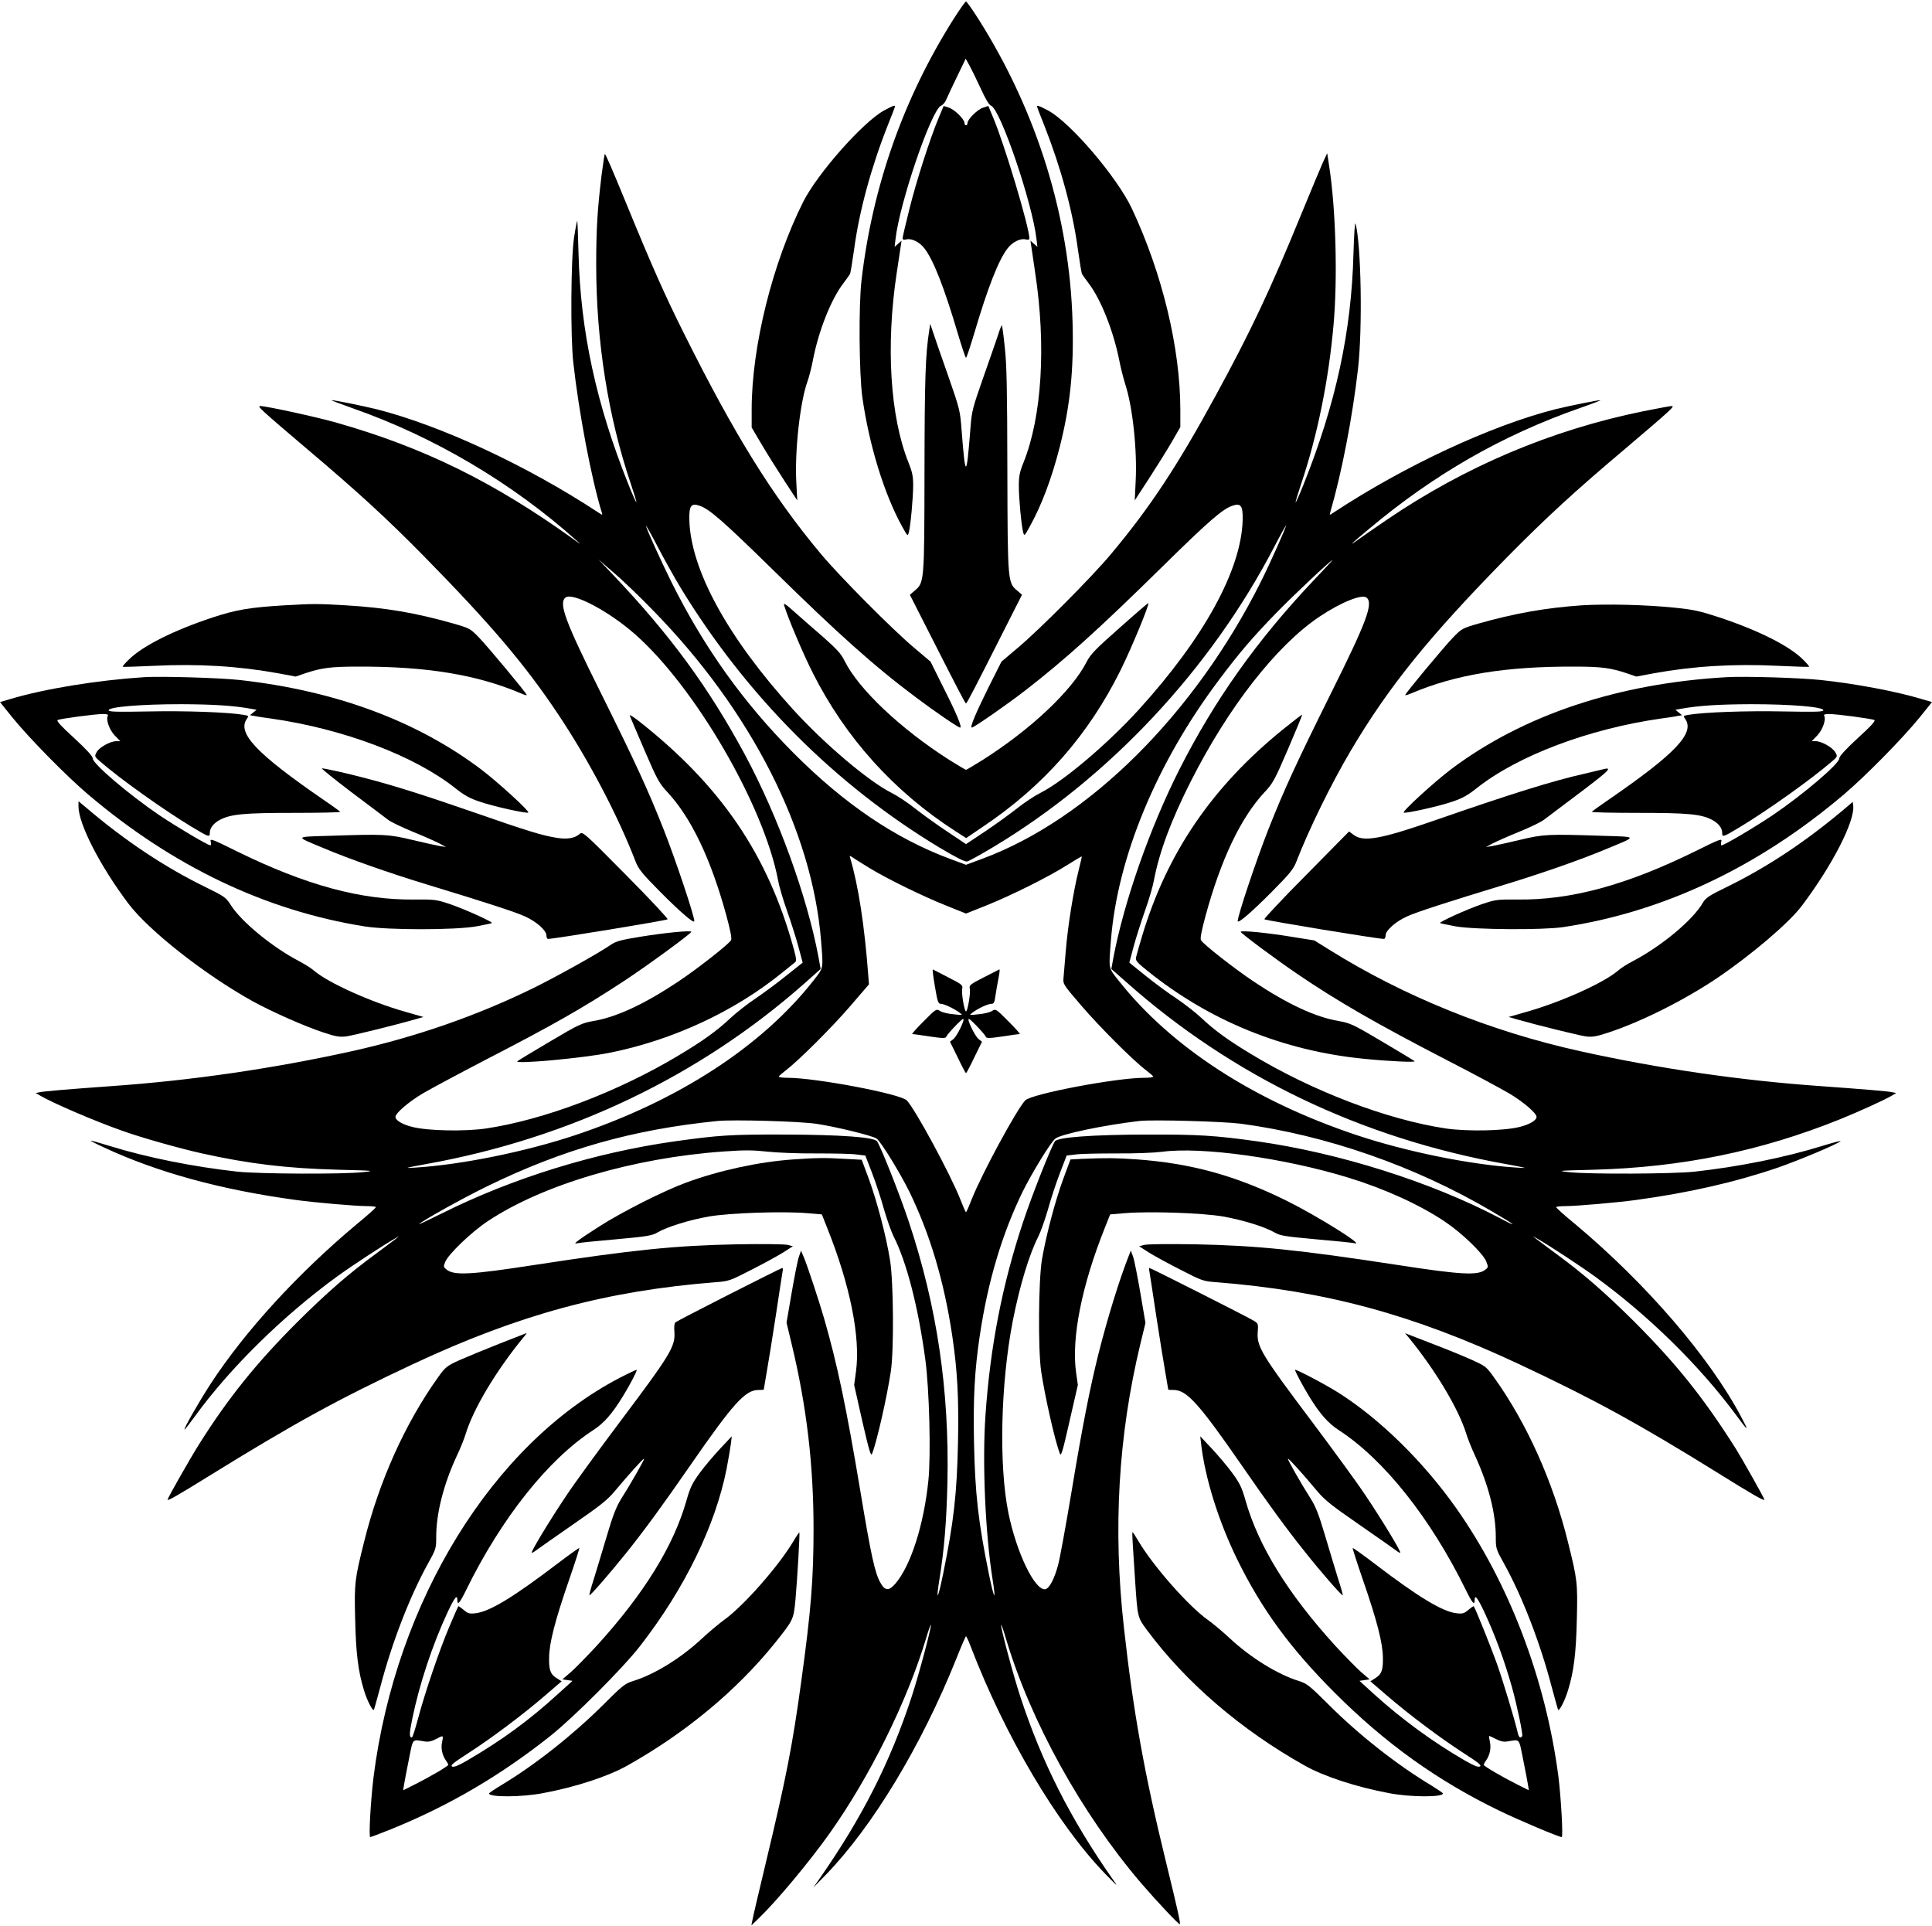 <?xml version="1.0" standalone="no"?>
<!DOCTYPE svg PUBLIC "-//W3C//DTD SVG 20010904//EN"
 "http://www.w3.org/TR/2001/REC-SVG-20010904/DTD/svg10.dtd">
<svg version="1.0" xmlns="http://www.w3.org/2000/svg"
 width="1280pt" height="1276pt" viewBox="0 0 1280 1276"
 preserveAspectRatio="xMidYMid meet">
<g transform="translate(0,1276) scale(0.1,-0.1)"
fill="#000000" stroke="none">
<path d="M6317 12633 c-332 -526 -537 -1109 -609 -1728 -20 -167 -16 -620 5
-775 45 -318 145 -644 265 -860 35 -63 36 -64 43 -37 12 43 29 232 29 313 0
58 -6 88 -31 150 -122 304 -151 776 -78 1256 11 73 23 151 26 173 l6 40 -23
-20 -23 -20 6 51 c27 241 239 860 302 884 12 5 28 23 35 42 8 18 39 86 71 151
l57 118 24 -43 c13 -24 47 -92 74 -151 33 -73 56 -112 70 -117 62 -24 274
-645 301 -884 l6 -51 -23 20 -23 20 6 -40 c3 -22 15 -98 25 -170 74 -484 45
-955 -77 -1259 -26 -64 -31 -92 -31 -156 0 -83 17 -262 29 -307 7 -26 9 -24
43 38 79 142 145 318 198 524 70 273 95 516 86 830 -19 698 -235 1394 -623
2008 -41 64 -78 117 -83 117 -5 0 -42 -53 -83 -117z"/>
<path d="M5857 12028 c-138 -75 -440 -416 -535 -604 -204 -406 -342 -959 -342
-1378 l0 -118 69 -117 c38 -64 106 -172 151 -241 l82 -125 -6 115 c-12 206 24
536 74 674 10 28 26 89 35 136 37 195 120 406 203 514 20 27 40 54 43 60 4 6
16 81 28 166 34 253 113 542 222 818 27 67 49 125 49 127 0 10 -16 4 -73 -27z"/>
<path d="M6220 11982 c-58 -138 -150 -425 -195 -607 -25 -99 -45 -186 -45
-193 0 -10 7 -12 25 -8 35 9 88 -18 120 -60 60 -78 131 -260 220 -561 27 -90
51 -163 55 -163 4 0 28 73 55 163 89 301 160 483 220 561 32 42 85 69 120 60
17 -4 25 -2 25 7 -1 75 -165 623 -240 800 l-32 77 -34 -11 c-37 -11 -104 -77
-104 -102 0 -8 -4 -15 -10 -15 -5 0 -10 7 -10 15 0 25 -67 91 -104 102 l-34
11 -32 -76z"/>
<path d="M6870 12055 c0 -2 22 -60 49 -127 109 -276 188 -565 222 -818 12 -85
24 -160 28 -166 3 -6 23 -33 43 -60 82 -107 165 -317 204 -514 9 -47 27 -116
39 -155 49 -149 80 -437 69 -645 l-6 -125 97 149 c53 82 121 191 151 243 l54
94 0 113 c0 408 -119 904 -321 1334 -98 209 -409 572 -555 650 -61 32 -74 36
-74 27z"/>
<path d="M3986 11603 c-28 -231 -36 -358 -36 -598 0 -506 79 -1006 229 -1449
22 -66 39 -121 37 -123 -2 -2 -25 49 -51 114 -215 536 -319 1018 -332 1531 -3
122 -7 221 -9 219 -2 -2 -12 -53 -21 -113 -21 -139 -24 -652 -5 -824 37 -333
120 -772 189 -995 6 -19 5 -19 -23 0 -473 311 -1043 576 -1469 684 -90 22
-281 61 -299 60 -6 0 57 -24 139 -53 540 -189 1058 -495 1485 -877 32 -28 30
-28 -15 5 -532 383 -998 612 -1579 777 -135 38 -462 109 -501 109 -23 0 -3
-19 309 -284 336 -284 525 -457 771 -707 442 -450 671 -718 893 -1051 203
-304 395 -670 512 -973 20 -52 42 -80 164 -203 133 -134 226 -214 226 -194 0
36 -123 404 -205 612 -103 260 -184 436 -414 899 -235 472 -281 594 -235 632
46 38 288 -89 464 -245 397 -351 852 -1134 945 -1628 7 -40 34 -131 59 -201
25 -71 59 -177 75 -236 l29 -108 -107 -85 c-58 -47 -151 -116 -206 -153 -55
-37 -129 -95 -165 -129 -87 -82 -180 -150 -341 -246 -404 -243 -896 -429
-1280 -486 -141 -20 -380 -16 -485 10 -67 16 -114 44 -114 67 0 25 88 100 182
156 57 33 238 130 403 216 460 237 658 350 935 532 153 101 440 311 440 322 0
11 -173 -6 -334 -32 -135 -22 -164 -30 -201 -55 -78 -54 -354 -208 -508 -284
-377 -185 -783 -326 -1207 -420 -520 -115 -1063 -194 -1590 -231 -290 -21
-450 -34 -479 -41 l-24 -5 29 -17 c83 -49 364 -170 544 -233 128 -46 377 -116
524 -149 315 -70 566 -100 906 -109 240 -6 250 -7 165 -16 -133 -15 -688 -12
-830 3 -292 32 -601 94 -847 170 -71 22 -128 38 -128 36 0 -2 39 -23 88 -45
356 -166 776 -281 1277 -349 125 -17 394 -40 463 -40 34 0 62 -3 62 -7 0 -5
-57 -56 -128 -114 -388 -325 -735 -703 -965 -1054 -80 -123 -184 -305 -174
-305 3 0 33 39 68 87 232 320 582 664 940 925 102 74 309 210 389 255 l25 15
-25 -21 c-14 -11 -72 -54 -130 -97 -182 -133 -329 -262 -521 -453 -271 -271
-459 -505 -649 -807 -60 -95 -210 -359 -210 -369 0 -10 73 32 265 151 572 354
865 515 1365 749 702 328 1279 484 2003 541 85 6 95 10 235 82 81 41 176 93
211 115 l64 41 -34 9 c-19 5 -165 7 -334 4 -413 -8 -692 -37 -1345 -137 -421
-65 -532 -71 -582 -30 -20 16 -21 20 -8 51 21 51 173 197 280 268 364 243 966
421 1566 463 139 10 194 9 286 -1 62 -7 207 -13 323 -12 116 0 237 -2 269 -7
l59 -7 44 -114 c24 -62 60 -170 79 -240 20 -69 49 -151 64 -181 86 -168 164
-469 211 -820 26 -199 37 -624 20 -796 -30 -294 -116 -564 -218 -684 -44 -51
-69 -50 -100 5 -37 66 -61 175 -133 607 -94 562 -153 842 -241 1147 -36 123
-111 350 -135 406 l-17 40 -14 -40 c-8 -22 -29 -129 -48 -239 l-34 -198 34
-142 c99 -411 145 -800 145 -1226 0 -328 -17 -541 -81 -1005 -58 -425 -100
-641 -234 -1200 -46 -192 -87 -366 -90 -385 l-7 -35 47 45 c118 113 341 380
473 567 269 380 513 875 638 1291 15 51 29 90 31 88 7 -7 -79 -330 -127 -476
-143 -436 -327 -799 -610 -1205 l-42 -60 83 85 c310 319 634 856 865 1432 32
81 61 148 64 148 3 0 16 -28 29 -62 229 -599 575 -1183 893 -1511 88 -90 89
-91 47 -32 -278 398 -466 769 -609 1205 -48 146 -134 469 -127 476 2 2 16 -38
31 -89 164 -551 502 -1161 897 -1623 106 -123 250 -276 256 -271 5 6 -18 110
-92 412 -143 584 -217 995 -279 1555 -73 652 -37 1270 109 1876 l34 140 -34
200 c-19 109 -40 217 -48 239 l-15 40 -12 -30 c-64 -162 -142 -414 -204 -660
-56 -226 -103 -463 -176 -902 -38 -227 -78 -448 -90 -491 -25 -94 -59 -156
-85 -160 -69 -10 -191 244 -244 505 -64 315 -52 854 29 1273 46 233 109 441
169 558 16 32 45 114 65 183 19 70 55 178 79 240 l44 114 59 7 c32 5 154 7
269 7 121 -1 250 4 305 11 262 35 813 -42 1235 -172 238 -73 469 -178 635
-289 113 -75 253 -210 276 -264 15 -38 15 -40 -5 -56 -49 -40 -161 -34 -581
31 -653 100 -932 129 -1345 137 -169 3 -315 1 -334 -4 l-34 -9 64 -41 c35 -22
130 -74 211 -115 140 -72 150 -76 235 -82 724 -57 1301 -213 2003 -541 497
-233 792 -394 1325 -725 218 -136 305 -186 305 -175 0 8 -148 271 -188 335
-215 340 -393 562 -671 841 -192 191 -339 320 -521 453 -58 43 -116 86 -130
97 l-25 21 25 -15 c80 -45 287 -181 389 -255 356 -259 692 -590 933 -916 83
-113 88 -114 33 -11 -209 395 -629 882 -1097 1274 -71 58 -128 109 -128 114 0
4 28 7 63 7 68 0 337 23 462 40 353 48 660 118 944 215 146 51 393 155 415
175 5 5 -49 -9 -120 -31 -248 -77 -557 -139 -849 -171 -142 -15 -697 -18 -830
-3 -85 9 -75 10 165 16 582 16 1103 122 1630 334 121 49 296 128 344 157 l29
17 -24 5 c-29 7 -189 20 -479 41 -527 37 -1070 116 -1590 231 -597 132 -1171
364 -1669 676 l-93 58 -156 25 c-158 26 -332 43 -332 32 0 -9 229 -180 375
-279 271 -184 523 -329 995 -573 168 -86 351 -185 408 -218 94 -56 182 -131
182 -156 0 -23 -47 -51 -114 -67 -105 -26 -344 -30 -485 -10 -390 58 -889 248
-1297 496 -149 90 -241 157 -324 236 -36 34 -109 91 -162 127 -54 35 -147 104
-207 152 l-109 88 29 108 c16 59 50 165 75 236 25 70 52 161 59 201 36 189
113 396 245 657 249 492 567 899 852 1090 142 95 281 151 312 126 46 -38 0
-160 -235 -632 -230 -463 -311 -639 -414 -899 -82 -208 -205 -576 -205 -612 0
-20 93 60 226 194 122 123 144 151 164 203 80 207 228 510 358 730 253 428
522 760 1042 1289 251 254 438 427 776 712 312 265 332 284 309 284 -10 0 -96
-16 -191 -35 -607 -124 -1176 -365 -1694 -717 -80 -54 -167 -115 -195 -135
-67 -49 -41 -23 75 73 434 364 882 620 1395 800 83 29 145 53 139 53 -18 1
-209 -38 -299 -60 -426 -108 -996 -373 -1469 -684 -28 -19 -29 -19 -23 0 77
266 147 628 184 950 31 271 21 825 -16 963 -5 15 -10 -73 -14 -198 -13 -516
-117 -997 -332 -1533 -26 -65 -49 -116 -51 -114 -2 2 15 57 37 123 106 315
182 685 214 1052 28 310 15 771 -29 1052 l-13 85 -28 -60 c-15 -33 -78 -184
-140 -335 -210 -513 -338 -784 -573 -1215 -250 -459 -432 -736 -691 -1045
-121 -146 -472 -499 -616 -620 l-110 -93 -87 -173 c-86 -174 -124 -264 -109
-264 13 0 239 157 351 244 266 206 489 407 915 826 304 299 396 379 461 400
55 19 69 -1 67 -93 -8 -331 -256 -783 -690 -1260 -208 -228 -498 -473 -649
-549 -38 -19 -108 -65 -154 -102 -47 -37 -142 -106 -212 -153 l-128 -85 -127
85 c-71 47 -166 116 -213 153 -46 37 -116 83 -154 102 -151 76 -441 321 -649
549 -435 478 -682 929 -690 1260 -2 92 12 112 67 93 65 -21 156 -101 488 -426
434 -426 673 -640 948 -845 126 -95 279 -199 291 -199 15 0 -23 92 -110 264
l-86 173 -110 93 c-145 122 -495 475 -616 620 -322 385 -573 790 -907 1460
-128 256 -213 448 -380 855 -98 239 -140 335 -145 335 -2 0 -11 -62 -21 -137z
m524 -2738 c437 -716 1025 -1305 1716 -1721 106 -63 166 -94 181 -91 12 2 91
46 176 97 768 461 1436 1175 1858 1985 43 83 79 147 79 143 0 -14 -103 -245
-167 -373 -438 -875 -1140 -1573 -1845 -1834 l-108 -40 -105 39 c-361 134
-699 362 -1035 699 -333 334 -595 700 -812 1136 -69 139 -168 357 -168 371 0
5 36 -58 79 -141 43 -82 111 -204 151 -270z m-185 -147 c651 -664 1058 -1465
1115 -2193 15 -188 18 -173 -54 -265 -343 -435 -895 -793 -1575 -1020 -327
-109 -753 -196 -1061 -215 -78 -5 -72 -3 76 24 951 171 1810 582 2508 1200
l103 92 -14 77 c-76 406 -269 936 -489 1345 -239 443 -493 790 -874 1191 l-95
100 105 -91 c58 -50 173 -160 255 -245z m4376 195 c-374 -396 -653 -789 -886
-1248 -196 -387 -368 -877 -439 -1252 l-13 -72 101 -89 c704 -624 1556 -1032
2510 -1203 148 -27 154 -29 76 -24 -308 19 -734 106 -1061 215 -681 227 -1231
584 -1577 1023 -70 88 -67 74 -52 266 43 549 301 1174 714 1724 134 179 226
287 386 451 112 115 356 344 368 346 2 0 -55 -62 -127 -137z m-2936 -1906
c115 -70 348 -184 503 -246 l132 -53 133 53 c165 66 412 189 537 268 52 33 96
59 97 57 1 -1 -9 -45 -22 -97 -33 -131 -71 -367 -84 -529 -6 -74 -13 -154 -15
-178 -4 -42 -1 -45 119 -185 124 -144 343 -363 428 -427 25 -19 47 -38 47 -42
0 -5 -26 -8 -58 -8 -187 0 -750 -107 -790 -150 -59 -64 -287 -486 -353 -652
-19 -49 -36 -88 -39 -88 -3 0 -20 39 -39 88 -66 166 -294 588 -353 652 -40 43
-603 150 -790 150 -32 0 -58 3 -58 8 0 4 22 23 47 42 84 64 304 283 428 427
l122 142 -4 53 c-25 335 -66 601 -120 783 -6 19 -5 19 23 0 16 -11 65 -41 109
-68z m-355 -1692 c133 -20 376 -80 398 -98 32 -25 155 -227 217 -352 137 -282
230 -593 284 -955 34 -229 44 -412 38 -704 -7 -341 -28 -527 -99 -875 -35
-170 -49 -189 -24 -33 32 199 47 383 53 642 13 612 -69 1166 -257 1730 -58
174 -180 483 -209 529 -18 28 -245 44 -616 45 -356 1 -431 -4 -725 -45 -530
-75 -1077 -244 -1548 -480 -85 -42 -150 -73 -145 -68 24 24 290 172 448 249
505 247 970 378 1530 434 106 10 545 -2 655 -19z m2810 1 c567 -76 1156 -281
1665 -581 163 -95 182 -114 45 -41 -453 237 -1057 428 -1600 505 -280 39 -387
46 -735 45 -361 -1 -589 -18 -606 -45 -29 -46 -151 -355 -209 -529 -139 -415
-220 -832 -251 -1286 -22 -314 -1 -783 47 -1086 25 -156 11 -137 -24 33 -71
348 -92 534 -99 875 -6 292 4 475 38 704 54 362 147 673 284 955 62 125 185
327 217 352 36 30 324 90 558 117 88 10 552 -3 670 -18z"/>
<path d="M6194 6225 c17 -101 22 -115 39 -115 22 0 89 -32 125 -59 23 -17 22
-17 -42 -10 -36 3 -76 13 -89 22 -23 15 -26 14 -108 -69 -46 -46 -80 -84 -75
-84 5 0 56 -7 114 -16 87 -13 107 -13 111 -2 6 17 102 118 112 118 15 0 -40
-114 -64 -133 l-23 -18 51 -104 c27 -57 52 -104 55 -104 3 0 28 47 55 104 l51
104 -23 18 c-24 19 -79 133 -64 133 10 0 106 -101 112 -118 4 -11 24 -11 111
2 58 9 109 16 114 16 5 0 -29 38 -75 84 -82 83 -85 84 -108 69 -13 -9 -53 -19
-89 -22 -64 -7 -65 -7 -42 10 36 28 103 59 126 59 17 0 21 9 27 53 4 28 13 80
20 115 7 35 10 62 6 60 -4 -2 -50 -25 -104 -53 -90 -46 -97 -52 -92 -74 7 -26
-14 -151 -25 -151 -11 0 -32 125 -25 151 5 22 -2 28 -92 74 -54 28 -100 51
-103 53 -3 1 3 -49 14 -113z"/>
<path d="M6157 10575 c-26 -162 -31 -322 -32 -940 -1 -734 -1 -734 -66 -789
l-31 -26 126 -248 c193 -380 241 -472 246 -472 6 0 61 107 246 473 l125 247
-30 26 c-65 54 -65 55 -67 799 -1 530 -4 700 -17 813 -8 79 -17 145 -19 147
-2 3 -15 -28 -27 -68 -13 -39 -57 -166 -98 -282 -68 -194 -75 -219 -83 -325
-27 -345 -34 -346 -60 -9 -9 118 -13 134 -88 349 -44 124 -88 252 -99 285
l-20 60 -6 -40z"/>
<path d="M5195 8750 c25 -84 128 -326 191 -450 216 -428 536 -783 942 -1045
l73 -47 112 76 c402 270 698 607 911 1036 71 143 193 437 184 445 -2 1 -87
-72 -190 -164 -160 -141 -193 -175 -219 -226 -97 -190 -368 -446 -688 -649
-58 -36 -108 -66 -111 -66 -3 0 -53 30 -111 66 -322 205 -602 470 -694 657
-21 44 -51 77 -138 154 -62 53 -148 129 -191 167 -62 56 -77 65 -71 46z"/>
<path d="M1885 8750 c-232 -14 -319 -29 -475 -80 -260 -86 -465 -189 -556
-279 -25 -24 -43 -45 -41 -48 3 -2 94 1 204 6 297 15 566 -2 830 -50 l112 -21
58 20 c109 37 174 46 348 46 460 2 794 -53 1088 -178 20 -9 37 -14 37 -10 0
10 -256 318 -317 381 -56 58 -61 61 -168 92 -255 72 -448 105 -715 121 -191
11 -212 11 -405 0z"/>
<path d="M10480 8750 c-235 -16 -446 -53 -685 -121 -107 -31 -112 -34 -168
-92 -61 -63 -317 -371 -317 -381 0 -4 17 1 38 10 293 125 627 180 1087 178
174 0 239 -9 348 -46 l58 -20 112 21 c264 48 533 65 830 50 110 -5 201 -8 203
-6 2 2 -16 24 -41 48 -90 90 -294 193 -557 280 -125 41 -170 51 -290 63 -192
20 -453 26 -618 16z"/>
<path d="M955 8274 c-308 -20 -661 -77 -887 -145 l-68 -20 82 -102 c115 -141
360 -390 503 -511 560 -475 1173 -768 1830 -873 156 -25 597 -25 740 0 54 10
101 20 104 22 7 8 -180 92 -279 126 -90 30 -102 31 -231 30 -355 -5 -723 95
-1177 318 -169 84 -182 88 -176 66 3 -14 3 -25 -2 -25 -17 0 -218 119 -339
200 -203 138 -443 342 -441 377 1 12 -43 60 -122 133 -86 78 -120 115 -110
120 17 9 250 40 301 40 24 0 36 -4 32 -10 -15 -25 8 -92 44 -131 l38 -39 -26
0 c-40 0 -114 -41 -131 -73 -15 -28 -14 -29 25 -63 135 -117 422 -321 606
-432 113 -68 119 -70 119 -40 0 33 25 65 69 88 73 37 160 45 488 45 171 0 309
3 307 7 -3 4 -55 42 -117 84 -438 302 -567 438 -502 531 14 20 13 21 -18 27
-103 18 -388 28 -629 23 -216 -4 -268 -3 -268 8 0 22 213 40 480 40 213 -1
346 -9 467 -31 l33 -6 -22 -18 -22 -18 29 -5 c17 -4 66 -11 110 -17 478 -68
950 -246 1221 -461 59 -47 96 -68 163 -90 89 -31 312 -80 321 -72 9 10 -205
205 -315 288 -427 321 -963 519 -1595 590 -134 15 -520 26 -635 19z"/>
<path d="M11440 8274 c-720 -41 -1347 -250 -1825 -609 -110 -83 -324 -278
-315 -288 9 -8 232 41 321 72 67 22 104 43 163 90 271 215 743 393 1221 461
44 6 93 13 110 17 l29 5 -22 18 -22 18 33 6 c123 22 253 30 467 31 267 0 480
-18 480 -40 0 -11 -52 -12 -267 -8 -242 5 -527 -5 -630 -23 -31 -6 -32 -7 -18
-27 65 -93 -64 -229 -502 -531 -62 -42 -114 -80 -117 -84 -2 -4 136 -7 307 -7
328 0 415 -8 488 -45 44 -23 69 -55 69 -88 0 -30 6 -28 119 40 184 111 469
314 606 432 40 34 40 35 24 63 -19 32 -91 73 -130 73 l-26 0 38 39 c36 39 59
106 44 131 -4 6 8 10 32 10 51 0 284 -31 301 -40 10 -5 -24 -42 -110 -120 -79
-73 -123 -121 -122 -133 2 -35 -238 -239 -441 -377 -121 -81 -322 -200 -339
-200 -5 0 -5 11 -2 25 6 22 -7 18 -176 -66 -454 -223 -822 -323 -1177 -318
-129 1 -141 0 -231 -30 -99 -34 -286 -118 -279 -126 3 -2 50 -12 104 -22 128
-22 572 -25 710 -5 664 100 1293 397 1860 878 143 121 388 370 503 511 l82
102 -68 20 c-169 51 -441 102 -667 126 -140 15 -502 26 -625 19z"/>
<path d="M4172 8020 c3 -8 47 -112 98 -230 85 -198 98 -220 153 -279 156 -168
286 -440 388 -811 29 -107 39 -158 32 -169 -17 -28 -225 -191 -353 -276 -223
-148 -403 -232 -559 -259 -75 -13 -96 -22 -288 -136 -115 -68 -211 -126 -215
-130 -26 -22 434 20 612 56 418 84 827 274 1144 532 39 31 76 62 83 67 11 8 9
24 -7 85 -171 627 -484 1086 -1030 1515 -35 27 -61 43 -58 35z"/>
<path d="M8500 7928 c-470 -381 -768 -818 -933 -1368 -19 -63 -37 -126 -40
-140 -6 -23 4 -34 77 -93 410 -330 897 -528 1431 -581 170 -17 349 -25 337
-16 -4 4 -100 62 -215 130 -192 114 -213 123 -288 136 -156 27 -336 111 -559
259 -128 85 -336 248 -353 276 -7 11 3 62 32 169 102 371 232 643 388 811 56
59 68 81 157 288 53 123 95 225 93 227 -1 1 -59 -43 -127 -98z"/>
<path d="M2327 7513 c114 -86 224 -168 243 -183 19 -15 94 -51 165 -80 72 -29
150 -64 175 -77 l45 -24 -40 6 c-22 4 -105 22 -184 41 -159 38 -186 39 -550
27 -232 -7 -229 -2 -41 -80 172 -73 440 -167 690 -243 388 -118 582 -181 646
-210 77 -34 144 -94 144 -126 0 -13 5 -24 11 -24 40 0 783 122 792 130 4 4
-120 137 -277 295 -275 278 -286 288 -305 271 -32 -29 -83 -38 -154 -26 -95
15 -196 46 -552 170 -314 109 -525 176 -714 225 -113 30 -269 65 -288 65 -8 0
80 -70 194 -157z"/>
<path d="M10605 7660 c-16 -4 -64 -15 -105 -25 -214 -48 -489 -134 -1007 -314
-343 -119 -459 -140 -523 -93 l-32 24 -284 -288 c-157 -158 -281 -290 -277
-294 9 -8 752 -130 792 -130 6 0 11 11 11 24 0 32 67 92 144 126 64 29 258 92
646 210 250 76 518 170 690 243 188 78 191 73 -41 80 -364 12 -391 11 -550
-27 -79 -19 -162 -37 -184 -41 l-40 -6 45 24 c25 13 104 48 175 77 72 29 146
65 165 80 19 15 129 97 243 183 202 153 217 170 132 147z"/>
<path d="M520 7418 c0 -116 142 -393 329 -642 137 -182 511 -475 827 -650 128
-70 340 -164 467 -206 82 -27 106 -31 150 -26 48 7 332 77 457 113 l55 16
-119 34 c-229 65 -510 191 -606 273 -19 17 -65 45 -101 64 -174 91 -379 259
-449 369 -33 52 -42 58 -164 118 -271 132 -535 307 -793 527 l-53 44 0 -34z"/>
<path d="M12240 7418 c-268 -228 -527 -401 -806 -537 -111 -54 -133 -69 -152
-101 -66 -115 -274 -288 -467 -389 -33 -17 -76 -44 -95 -61 -96 -82 -377 -208
-606 -273 l-119 -34 55 -16 c125 -36 409 -106 457 -113 44 -5 68 -1 150 26
220 73 499 213 717 359 225 152 479 367 564 481 203 269 353 563 340 664 l-3
24 -35 -30z"/>
<path d="M5252 5079 c-226 -16 -489 -73 -708 -154 -147 -54 -421 -192 -574
-290 -141 -90 -183 -122 -145 -111 11 3 126 15 255 26 208 19 240 24 277 46
64 37 209 82 339 105 136 24 493 36 654 22 l95 -8 36 -91 c152 -380 221 -725
190 -951 l-12 -88 54 -240 c46 -199 57 -236 65 -215 32 82 98 373 124 545 21
141 18 590 -5 735 -25 158 -86 390 -141 541 l-47 126 -112 6 c-130 8 -190 7
-345 -4z"/>
<path d="M7168 5083 l-76 -4 -47 -127 c-54 -146 -115 -378 -142 -537 -23 -139
-26 -598 -5 -740 26 -172 92 -463 124 -545 8 -21 19 16 64 215 l55 240 -12 85
c-31 227 38 574 190 954 l36 91 95 8 c161 14 518 2 654 -22 130 -23 275 -68
339 -105 37 -22 69 -27 277 -46 129 -11 244 -23 255 -26 72 -19 -248 181 -450
281 -340 168 -635 249 -1000 275 -135 9 -192 10 -357 3z"/>
<path d="M4831 4185 c-189 -96 -349 -179 -356 -185 -7 -6 -10 -29 -7 -62 7
-98 -23 -148 -369 -608 -134 -179 -290 -392 -345 -475 -109 -162 -238 -375
-231 -381 2 -2 15 4 28 15 13 10 123 87 244 171 184 127 230 164 280 224 94
112 188 217 192 212 4 -4 -89 -167 -152 -266 -31 -50 -54 -107 -94 -243 -29
-98 -68 -226 -86 -285 -19 -58 -32 -108 -30 -110 5 -5 143 154 251 289 115
144 240 315 419 574 284 410 363 497 450 497 19 0 35 1 35 2 0 1 9 52 19 112
11 60 38 231 61 379 22 149 43 280 45 293 3 12 2 22 -2 22 -5 0 -163 -79 -352
-175z"/>
<path d="M7615 4338 c2 -13 23 -144 45 -293 23 -148 50 -319 61 -379 10 -60
19 -111 19 -112 0 -1 16 -2 35 -2 87 0 166 -87 450 -497 178 -258 303 -429
421 -576 102 -129 244 -292 250 -287 2 2 -12 52 -31 110 -18 59 -57 187 -86
285 -41 139 -62 193 -96 246 -65 102 -154 259 -150 263 4 5 97 -98 192 -212
50 -60 96 -97 280 -224 121 -84 231 -161 244 -171 13 -11 26 -17 28 -15 7 6
-122 219 -231 381 -55 83 -211 296 -345 475 -347 461 -376 510 -368 609 4 51
2 54 -27 72 -41 25 -682 349 -690 349 -4 0 -4 -10 -1 -22z"/>
<path d="M3310 3859 c-96 -38 -215 -87 -265 -109 -85 -39 -93 -45 -142 -113
-218 -305 -391 -688 -491 -1092 -62 -248 -65 -271 -59 -510 5 -228 20 -347 58
-471 20 -67 57 -140 66 -131 2 3 21 71 43 153 77 293 194 596 315 815 54 97
55 101 55 178 0 154 48 345 134 531 25 52 52 120 61 150 50 165 200 417 381
638 15 17 25 32 23 31 -2 -1 -83 -32 -179 -70z"/>
<path d="M9335 3897 c177 -217 330 -473 380 -637 9 -30 36 -98 61 -151 87
-191 134 -376 134 -530 0 -77 1 -81 55 -178 120 -216 240 -527 315 -815 22
-82 41 -150 43 -153 9 -9 46 64 66 131 38 124 53 243 58 471 6 239 3 262 -59
510 -99 401 -273 788 -489 1089 -53 74 -56 76 -154 120 -55 25 -176 74 -268
109 l-168 65 26 -31z"/>
<path d="M4105 3632 c-840 -438 -1482 -1478 -1630 -2643 -19 -156 -33 -399
-22 -399 4 0 65 23 135 51 383 155 724 354 1057 618 155 123 486 454 599 601
293 378 496 795 570 1170 13 69 26 145 29 170 l5 45 -77 -82 c-42 -45 -104
-118 -136 -162 -49 -67 -63 -97 -86 -178 -85 -302 -281 -620 -596 -966 -65
-70 -142 -149 -172 -175 l-55 -47 33 -5 34 -5 -94 -85 c-195 -178 -372 -307
-606 -444 -60 -34 -87 -45 -98 -38 -13 7 10 25 106 87 155 100 362 255 507
380 l113 97 -30 19 c-44 26 -55 55 -53 139 1 95 38 241 132 513 40 115 70 210
68 212 -2 2 -69 -46 -148 -106 -289 -220 -446 -315 -538 -326 -42 -5 -52 -2
-80 22 -18 15 -34 26 -36 24 -2 -2 -28 -63 -59 -135 -66 -155 -162 -438 -208
-611 -18 -68 -36 -123 -40 -123 -18 0 -18 23 1 117 49 239 135 497 237 716 45
95 63 117 63 77 0 -38 16 -20 59 68 233 475 544 866 843 1059 70 46 124 107
196 225 48 78 95 169 90 173 -2 2 -53 -22 -113 -53z m-1176 -2411 c-9 -42 0
-87 25 -123 9 -12 16 -26 16 -29 0 -9 -125 -82 -227 -133 l-72 -36 6 38 c3 20
18 96 32 167 29 143 19 132 102 119 25 -5 47 0 75 14 52 28 53 28 43 -17z"/>
<path d="M8580 3685 c0 -10 51 -106 92 -173 72 -118 126 -179 196 -225 299
-193 610 -584 843 -1059 43 -88 59 -106 59 -68 0 40 18 18 63 -77 73 -157 131
-314 183 -496 35 -125 75 -317 69 -328 -12 -18 -23 -9 -30 24 -18 79 -99 349
-141 465 -39 108 -140 359 -150 371 -2 2 -18 -9 -36 -24 -28 -24 -38 -27 -80
-22 -92 11 -254 109 -538 326 -80 61 -146 108 -148 106 -2 -2 28 -97 68 -212
94 -272 131 -418 132 -513 2 -84 -9 -113 -53 -139 l-30 -19 113 -97 c145 -125
352 -280 507 -380 96 -62 119 -80 106 -87 -11 -7 -38 4 -98 38 -216 125 -423
277 -606 443 l-94 86 34 5 33 5 -55 47 c-30 26 -107 105 -172 175 -315 346
-511 664 -596 966 -23 81 -37 111 -86 178 -32 44 -94 117 -136 162 l-77 82 5
-45 c26 -231 116 -518 242 -775 162 -328 347 -581 641 -876 336 -337 685 -587
1095 -785 130 -63 393 -174 412 -174 10 0 -5 263 -22 400 -84 645 -327 1283
-678 1780 -219 310 -507 592 -783 766 -91 57 -284 158 -284 149z m1332 -2446
c30 -15 52 -20 77 -15 83 13 73 24 102 -119 14 -71 29 -147 32 -167 l6 -38
-72 36 c-102 51 -227 124 -227 133 0 3 7 17 16 29 25 36 34 81 25 123 -5 22
-7 39 -5 39 3 0 23 -9 46 -21z"/>
<path d="M5256 2549 c-98 -165 -332 -430 -457 -519 -34 -25 -103 -82 -152
-128 -138 -128 -312 -235 -452 -278 -55 -17 -71 -30 -200 -159 -199 -198 -453
-399 -677 -533 -43 -26 -78 -50 -78 -53 0 -26 217 -25 357 2 219 41 431 111
558 182 387 217 724 497 977 810 125 157 125 156 138 287 12 133 30 443 26
448 -2 1 -20 -25 -40 -59z"/>
<path d="M7505 2528 c3 -46 10 -150 15 -233 17 -255 16 -248 80 -335 258 -347
622 -660 1045 -897 127 -71 339 -141 558 -182 140 -27 357 -28 357 -2 0 3 -35
27 -77 53 -224 134 -479 334 -678 533 -129 128 -145 142 -200 159 -140 44
-314 151 -452 278 -49 46 -117 103 -151 127 -127 90 -359 353 -458 519 -20 34
-38 62 -41 62 -2 0 -1 -37 2 -82z"/>
</g>
</svg>
